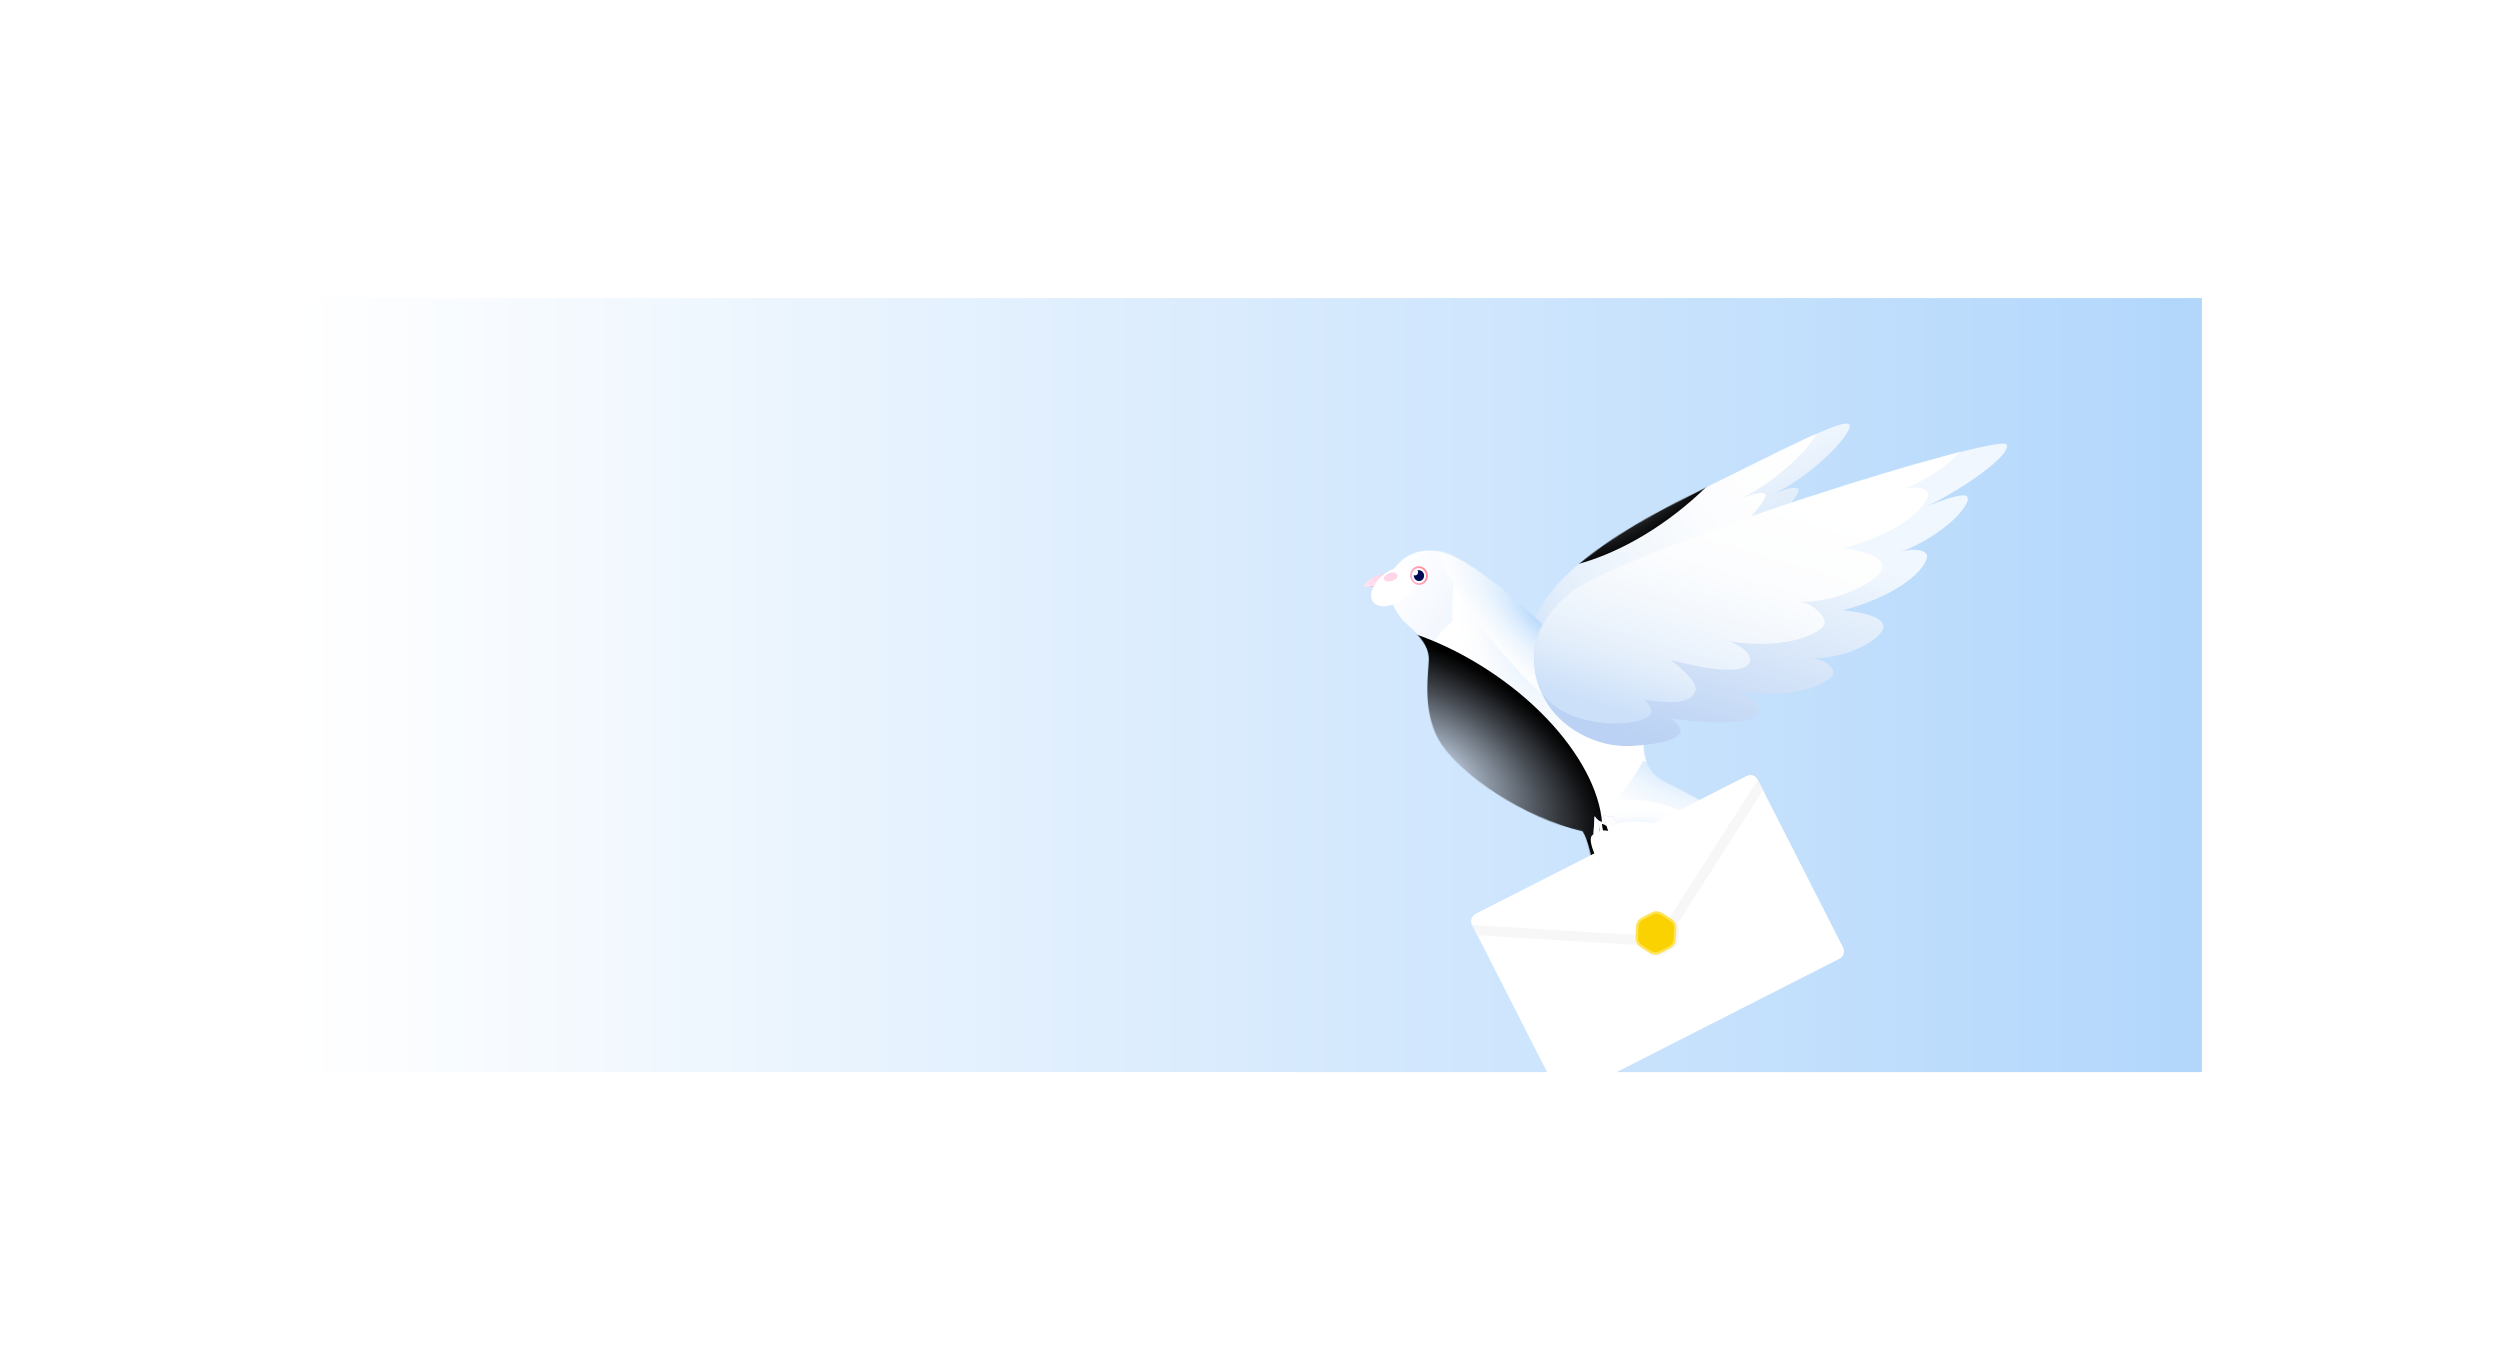 <svg width="2642" height="1448" viewBox="0 0 2642 1448" fill="none" xmlns="http://www.w3.org/2000/svg">
<g filter="url(#filter0_f_17_1386)">
<rect x="315" y="315" width="2011.98" height="818" fill="url(#paint0_linear_17_1386)" fill-opacity="0.4"/>
</g>
<path d="M1841.77 582.024C1841.77 582.024 1850.88 579.254 1851.84 583.333C1852.8 587.413 1826.36 641.25 1742 663.157C1657.64 685.064 1609.14 697.554 1609.14 697.554L1619.31 659.682C1630.24 636.012 1649.43 591.24 1783.9 524.763C1880.3 477.07 1948.99 441.162 1954.33 448.515C1959.67 455.868 1918.67 500.639 1874.1 522.093C1874.1 522.093 1896.97 511.87 1900.64 517.158C1904.32 522.446 1864.38 566.059 1843.18 580.11L1841.72 581.974L1841.77 582.024Z" fill="url(#paint1_linear_17_1386)"/>
<mask id="mask0_17_1386" style="mask-type:luminance" maskUnits="userSpaceOnUse" x="1609" y="447" width="346" height="251">
<path d="M1841.77 582.024C1841.77 582.024 1850.88 579.254 1851.84 583.333C1852.8 587.413 1826.36 641.25 1742 663.157C1657.64 685.064 1609.14 697.554 1609.14 697.554L1619.31 659.682C1630.24 636.012 1649.43 591.24 1783.9 524.763C1880.3 477.07 1948.99 441.162 1954.33 448.515C1959.67 455.868 1918.67 500.639 1874.1 522.093C1874.1 522.093 1896.97 511.87 1900.64 517.158C1904.32 522.446 1864.38 566.059 1843.18 580.11L1841.72 581.974L1841.77 582.024Z" fill="white"/>
</mask>
<g mask="url(#mask0_17_1386)">
<path d="M1806.71 587.362C1806.71 587.362 1815.83 584.592 1816.79 588.672C1817.74 592.751 1791.3 646.588 1706.94 668.495C1622.58 690.403 1563.81 701.23 1563.81 701.23L1581.74 656.408C1581.74 656.408 1640.51 592.247 1748.65 524.662C1839.85 467.652 1913.99 446.5 1919.33 453.803C1924.67 461.105 1883.67 505.927 1839.1 527.381C1839.1 527.381 1861.96 517.158 1865.64 522.446C1869.32 527.734 1829.38 571.347 1808.18 585.398L1806.71 587.261V587.362Z" fill="url(#paint2_linear_17_1386)"/>
<path style="mix-blend-mode:screen" d="M1557.51 577.468C1515.79 529.702 1551.66 430.127 1637.63 355.062C1723.59 279.996 1827.09 257.866 1868.8 305.632C1910.52 353.399 1874.65 452.973 1788.69 528.039C1702.73 603.104 1599.22 625.235 1557.51 577.468Z" fill="url(#paint3_radial_17_1386)"/>
</g>
<mask id="mask1_17_1386" style="mask-type:luminance" maskUnits="userSpaceOnUse" x="1467" y="581" width="416" height="484">
<path d="M1468.47 612.191C1473.51 589.981 1503.68 569.282 1541.3 590.283C1599.22 622.565 1669.67 697.252 1713.29 747.765C1713.29 747.765 1721.3 757.182 1721.35 757.182C1728.55 765.694 1734.54 772.996 1737.77 777.025C1737.77 777.025 1730.36 812.48 1759.78 826.48C1789.19 840.481 1869.22 885.907 1865.99 895.829C1847.21 902.376 1817.74 884.598 1817.74 884.598C1817.74 884.598 1885.99 930.276 1882.26 940.902C1878.58 951.579 1813.31 915.319 1813.31 915.319C1847.96 937.73 1887.8 978.271 1882.21 992.07C1876.62 1005.87 1809.03 964.17 1809.03 964.17C1809.03 964.17 1872.94 1023.75 1865.74 1035.63C1858.54 1047.57 1794.63 997.962 1794.63 997.962C1794.63 997.962 1826.21 1051.55 1813.97 1063.13C1801.73 1074.71 1752.37 1009.39 1752.37 1009.39C1752.37 1009.39 1765.67 1034.42 1761.89 1037.65C1758.11 1040.87 1729.46 1024.2 1713.44 984.012C1713.44 984.012 1709.16 987.689 1704.73 980.386C1684.38 946.493 1684.58 897.843 1672.44 878.403C1610.5 864.655 1542 817.919 1521.4 783.421C1501.06 749.376 1510.88 705.713 1509.87 694.331C1508.86 682.949 1502.27 673.582 1487.56 660.588C1472.85 647.595 1464.79 628.206 1468.42 612.14L1468.47 612.191Z" fill="white"/>
</mask>
<g mask="url(#mask1_17_1386)">
<path d="M1468.47 612.191C1473.51 589.981 1503.68 569.283 1541.3 590.283C1599.42 622.716 1670.08 697.705 1713.29 747.765C1720.69 756.377 1730.67 768.162 1737.77 777.025C1737.77 777.025 1730.36 812.48 1759.78 826.48C1789.19 840.481 1869.22 885.907 1865.99 895.829C1847.21 902.376 1817.74 884.598 1817.74 884.598C1817.74 884.598 1885.99 930.276 1882.26 940.903C1878.58 951.579 1813.31 915.319 1813.31 915.319C1847.96 937.73 1887.8 978.271 1882.21 992.07C1876.62 1005.87 1809.03 964.17 1809.03 964.17C1809.03 964.17 1872.94 1023.75 1865.74 1035.63C1858.54 1047.57 1794.63 997.963 1794.63 997.963C1794.63 997.963 1826.21 1051.55 1813.97 1063.13C1801.73 1074.71 1752.37 1009.39 1752.37 1009.39C1752.37 1009.39 1765.67 1034.42 1761.89 1037.65C1758.11 1040.87 1729.46 1024.2 1713.44 984.012C1713.44 984.012 1709.16 987.689 1704.73 980.386C1684.38 946.493 1684.58 897.843 1672.44 878.404C1610.45 864.655 1542 817.869 1521.4 783.421C1501.06 749.377 1510.88 705.713 1509.87 694.331C1508.86 682.949 1502.27 673.582 1487.56 660.589C1472.85 647.595 1464.79 628.206 1468.42 612.14L1468.47 612.191Z" fill="#D2E2F8"/>
<path style="mix-blend-mode:multiply" d="M1618.56 648.955C1681.71 706.72 1737.77 777.025 1737.77 777.025C1737.77 777.025 1730.36 812.48 1759.78 826.48C1789.19 840.481 1869.22 885.907 1865.99 895.829C1847.21 902.376 1817.74 884.598 1817.74 884.598C1817.74 884.598 1885.99 930.276 1882.26 940.903C1878.58 951.579 1813.31 915.319 1813.31 915.319C1847.96 937.73 1887.8 978.271 1882.21 992.07C1876.62 1005.87 1809.03 964.17 1809.03 964.17C1809.03 964.17 1872.94 1023.75 1865.74 1035.63C1858.54 1047.57 1794.63 997.963 1794.63 997.963C1794.63 997.963 1826.21 1051.55 1813.97 1063.13C1801.73 1074.71 1752.37 1009.39 1752.37 1009.39C1752.37 1009.39 1765.67 1034.42 1761.89 1037.65C1758.11 1040.87 1729.46 1024.2 1713.44 984.012C1713.44 984.012 1709.16 987.689 1704.73 980.386C1684.38 946.493 1684.58 897.843 1672.44 878.403C1683.37 880.821 1694.15 882.231 1704.32 882.332C1718.88 882.483 1729.51 879.36 1736.81 874.223C1741.19 871.101 1743.76 866.417 1744.31 861.532C1744.87 856.546 1743.41 851.359 1739.83 847.28C1723.66 828.948 1699.54 827.337 1663.78 805.026C1646.56 794.299 1626.87 771.082 1617.6 753.204C1616.29 758.139 1614.63 763.025 1612.71 767.859C1609.69 775.414 1606.22 781.809 1602.34 786.342C1594.68 795.306 1589.39 782.061 1589.39 782.061C1587.43 795.81 1582.19 818.926 1568.59 823.559C1566.08 824.416 1563.16 824.365 1559.98 823.509C1549 814.948 1537.37 804.523 1528.56 793.594L1618.51 648.905L1618.56 648.955Z" fill="url(#paint4_linear_17_1386)"/>
<path d="M1468.47 612.191C1473.51 589.981 1503.68 569.283 1541.3 590.283C1576.75 610.076 1616.34 645.732 1650.59 680.784C1640.06 684.813 1631.2 691.712 1624.65 700.374C1618.66 708.281 1614.63 717.749 1613.07 727.973C1611.61 737.743 1608.99 747.463 1605.11 756.981C1602.09 764.535 1598.61 770.931 1594.73 775.464C1587.08 784.428 1582.9 760.859 1582.9 760.859C1582.9 760.859 1580.63 805.983 1561.04 812.732C1554.79 814.897 1546.03 811.473 1537.17 803.364C1531.28 797.271 1526.34 791.278 1522.66 785.536C1510.07 765.089 1507.5 742.477 1508.56 718.706C1509.06 707.727 1510.22 699.015 1509.87 694.432C1508.86 683.1 1502.27 673.683 1487.56 660.689C1472.85 647.696 1464.79 628.307 1468.42 612.241L1468.47 612.191Z" fill="url(#paint5_linear_17_1386)"/>
<g style="mix-blend-mode:multiply">
<path d="M1647.49 876.543C1545.33 825.658 1485.45 738.392 1513.72 681.629C1542 624.866 1647.74 620.1 1749.89 670.985C1852.04 721.87 1911.93 809.136 1883.65 865.899C1855.37 922.663 1749.64 927.428 1647.49 876.543Z" fill="url(#paint6_radial_17_1386)"/>
</g>
<g style="mix-blend-mode:multiply">
<path d="M1707.32 882.733C1605.16 831.848 1545.28 744.582 1573.55 687.819C1601.83 631.056 1707.57 626.29 1809.72 677.175C1911.87 728.06 1971.76 815.326 1943.48 872.09C1915.2 928.853 1809.47 933.618 1707.32 882.733Z" fill="url(#paint7_radial_17_1386)"/>
</g>
<g style="mix-blend-mode:multiply">
<path d="M1707.35 934.456C1757.46 928.463 1795.68 903.836 1792.76 879.511C1789.84 855.136 1746.88 840.28 1696.77 846.273C1646.66 852.266 1608.43 876.893 1611.35 901.217C1614.27 925.542 1657.23 940.449 1707.35 934.456Z" fill="url(#paint8_radial_17_1386)"/>
</g>
<g style="mix-blend-mode:multiply">
<path d="M1535.09 664.602C1530.07 550.591 1577.37 455.907 1640.73 453.118C1704.08 450.33 1759.51 540.494 1764.53 654.505C1769.55 768.515 1722.25 863.2 1658.9 865.988C1595.54 868.776 1540.11 778.613 1535.09 664.602Z" fill="url(#paint9_radial_17_1386)"/>
</g>
<g style="mix-blend-mode:multiply">
<path d="M1596.91 700.505C1520.68 615.576 1485.38 522.947 1518.06 493.611C1550.75 464.275 1639.04 509.342 1715.27 594.27C1791.5 679.199 1826.81 771.828 1794.12 801.164C1761.44 830.5 1673.14 785.433 1596.91 700.505Z" fill="url(#paint10_radial_17_1386)"/>
</g>
<path style="mix-blend-mode:screen" d="M1446.58 900.198C1350.81 838.127 1301.14 744.668 1335.63 691.453C1370.12 638.238 1475.72 645.417 1571.49 707.488C1667.26 769.559 1716.93 863.018 1682.44 916.233C1647.94 969.448 1542.34 962.269 1446.58 900.198Z" fill="url(#paint11_radial_17_1386)"/>
<path style="mix-blend-mode:screen" d="M1593.2 1247.88C1497.43 1185.81 1467.05 1062.59 1525.34 972.658C1583.64 882.728 1708.53 860.145 1804.29 922.216C1900.06 984.288 1930.44 1107.51 1872.15 1197.44C1813.86 1287.37 1688.97 1309.95 1593.2 1247.88Z" fill="url(#paint12_radial_17_1386)"/>
</g>
<path d="M1660.31 625.537C1718.63 580.211 2113.63 457.026 2120.53 469.717C2127.43 482.408 2054.5 530.353 2015.88 543.799C2015.88 543.799 2074 517.007 2079.03 525.014C2084.07 533.022 2054.45 565.757 2008.32 583.484C2017.24 579.808 2034.11 579.607 2036.37 586.808C2038.64 594.01 2018.54 625.939 1947.28 645.027C1958.86 646.135 1987.82 649.559 1990.39 660.891C1992.91 672.222 1956.85 696.446 1913.03 695.59C1926.33 695.892 1939.17 704.857 1937.46 712.109C1935.75 719.361 1903.72 740.211 1837.23 730.843C1837.23 730.843 1861.96 740.059 1858.24 752.247C1852.14 772.19 1765.77 759.348 1765.77 759.348C1765.77 759.348 1776.4 766.399 1776.14 772.392C1775.94 776.622 1768.94 785.838 1723.66 788.357C1688.26 790.321 1647.87 769.823 1631.35 736.685C1609.84 693.575 1623.84 653.89 1660.36 625.537H1660.31Z" fill="url(#paint13_linear_17_1386)"/>
<mask id="mask2_17_1386" style="mask-type:luminance" maskUnits="userSpaceOnUse" x="1621" y="468" width="500" height="321">
<path d="M1660.31 625.537C1718.63 580.211 2113.63 457.026 2120.53 469.717C2127.43 482.408 2054.5 530.353 2015.88 543.799C2015.88 543.799 2074 517.007 2079.03 525.014C2084.07 533.022 2054.45 565.757 2008.32 583.484C2017.24 579.808 2034.11 579.607 2036.37 586.808C2038.64 594.01 2018.54 625.939 1947.28 645.027C1958.86 646.135 1987.82 649.559 1990.39 660.891C1992.91 672.222 1956.85 696.446 1913.03 695.59C1926.33 695.892 1939.17 704.857 1937.46 712.109C1935.75 719.361 1903.72 740.211 1837.23 730.843C1837.23 730.843 1861.96 740.059 1858.24 752.247C1852.14 772.19 1765.77 759.348 1765.77 759.348C1765.77 759.348 1776.4 766.399 1776.14 772.392C1775.94 776.622 1768.94 785.838 1723.66 788.357C1688.26 790.321 1647.87 769.823 1631.35 736.685C1609.84 693.575 1623.84 653.89 1660.36 625.537H1660.31Z" fill="white"/>
</mask>
<g mask="url(#mask2_17_1386)">
<path d="M1679.04 592.298C1710.92 558.757 1875.01 449.623 1924.62 483.164C1968.18 456.27 2114.79 391.304 2121.64 403.995C2128.49 416.686 2055.61 464.63 2016.98 478.077C2016.98 478.077 2075.1 451.285 2080.14 459.292C2085.18 467.35 2055.56 500.035 2009.43 517.762C2018.34 514.086 2035.21 513.884 2037.48 521.086C2039.75 528.288 2019.65 560.217 1948.39 579.304C1959.97 580.412 1989.53 586.154 1989.59 598.895C1989.64 611.687 1945.21 636.868 1901.4 636.012C1914.69 636.314 1930.06 652.077 1928.34 659.329C1926.63 666.581 1894.6 687.431 1828.12 678.064C1828.12 678.064 1852.85 687.28 1849.12 699.468C1843.03 719.411 1765.62 697.453 1765.62 697.453C1765.62 697.453 1795.43 719.26 1791.71 730.088C1786.22 745.952 1761.79 742.225 1737.46 739.606C1737.46 739.606 1752.17 750.938 1741.14 757.938C1724.42 768.564 1654.87 770.277 1628.58 730.994C1601.78 690.957 1620.82 653.387 1678.99 592.247L1679.04 592.298Z" fill="url(#paint14_linear_17_1386)"/>
</g>
<path d="M1657.84 1158.72L1800.92 1085.94L1944.01 1013.17C1946.12 1012.06 1947.63 1010.2 1948.34 1008.09C1949.04 1005.97 1948.89 1003.55 1947.83 1001.44L1902.71 912.8L1857.58 824.164C1856.47 822.048 1854.61 820.538 1852.5 819.833C1850.38 819.127 1847.96 819.279 1845.85 820.336L1702.76 893.109L1559.68 965.882C1557.56 966.99 1556.05 968.853 1555.35 970.968C1554.64 973.084 1554.79 975.501 1555.85 977.616L1600.98 1066.25L1646.1 1154.89C1647.21 1157.01 1649.08 1158.52 1651.19 1159.22C1653.31 1159.93 1655.72 1159.78 1657.84 1158.72Z" fill="white"/>
<path d="M1754.79 995.293C1749.2 998.164 1742.9 999.423 1736.66 999.07L1561.39 988.444L1555.9 977.616C1554.8 975.501 1554.69 973.084 1555.4 970.968C1556.1 968.853 1557.62 966.99 1559.73 965.882L1702.81 893.109L1845.9 820.336C1848.01 819.228 1850.43 819.128 1852.55 819.833C1854.66 820.538 1856.52 822.049 1857.63 824.164L1863.12 834.991L1768.54 982.904C1765.16 988.192 1760.43 992.523 1754.79 995.344V995.293Z" fill="#F7F7F7"/>
<path d="M1735.9 969.155L1741.39 966.385L1746.88 963.616C1748.75 962.659 1750.86 962.256 1752.88 962.357C1754.94 962.457 1756.95 963.112 1758.72 964.27L1763.85 967.594L1768.99 970.918C1770.75 972.076 1772.16 973.638 1773.07 975.501C1773.98 977.314 1774.43 979.379 1774.33 981.494L1774.03 987.638L1773.73 993.782C1773.63 995.898 1772.92 997.912 1771.81 999.624C1770.7 1001.34 1769.14 1002.75 1767.23 1003.7L1761.74 1006.47L1756.25 1009.24C1754.39 1010.2 1752.27 1010.6 1750.26 1010.5C1748.19 1010.4 1746.18 1009.75 1744.41 1008.59L1739.28 1005.26L1734.14 1001.94C1732.38 1000.78 1730.97 999.221 1730.06 997.358C1729.15 995.545 1728.7 993.48 1728.8 991.365L1729.1 985.221L1729.41 979.077C1729.51 976.962 1730.21 974.947 1731.32 973.235C1732.43 971.522 1733.99 970.112 1735.9 969.155Z" fill="#F7F7F7"/>
<path d="M1737.26 988.595C1741.75 988.847 1746.13 987.89 1750 985.926C1753.88 983.962 1757.26 980.99 1759.67 977.163L1857.58 824.063C1856.47 821.948 1854.61 820.437 1852.5 819.732C1850.38 819.027 1847.96 819.178 1845.85 820.235L1702.76 893.008L1559.68 965.781C1557.56 966.889 1556.05 968.753 1555.35 970.868C1554.64 972.983 1554.79 975.4 1555.85 977.516L1737.26 988.545V988.595Z" fill="white"/>
<path d="M1735.15 969.558L1740.33 966.889L1745.52 964.22C1747.34 963.313 1749.3 962.91 1751.21 963.011C1753.18 963.112 1755.09 963.716 1756.75 964.824L1761.64 967.997L1766.52 971.17C1768.24 972.278 1769.55 973.789 1770.4 975.501C1771.31 977.213 1771.71 979.177 1771.61 981.192L1771.31 987.034L1771.01 992.876C1770.91 994.89 1770.25 996.804 1769.19 998.416C1768.14 1000.03 1766.62 1001.39 1764.86 1002.29L1759.67 1004.96L1754.49 1007.63C1752.67 1008.54 1750.71 1008.94 1748.8 1008.84C1746.83 1008.74 1744.92 1008.14 1743.26 1007.03L1738.37 1003.85L1733.49 1000.68C1731.77 999.574 1730.46 998.063 1729.61 996.351C1728.7 994.638 1728.3 992.674 1728.4 990.66L1728.7 984.818L1729 978.976C1729.1 976.961 1729.76 975.048 1730.82 973.436C1731.87 971.825 1733.38 970.465 1735.15 969.558Z" fill="#FFE356"/>
<path d="M1763.75 1000.03C1765.11 999.322 1766.27 998.315 1767.08 997.056C1767.88 995.797 1768.39 994.336 1768.49 992.775L1769.09 981.091C1769.19 979.58 1768.84 978.07 1768.19 976.71C1767.53 975.35 1766.47 974.192 1765.21 973.386L1755.44 967.04C1754.18 966.234 1752.67 965.731 1751.16 965.63C1749.65 965.529 1748.14 965.882 1746.78 966.537L1736.36 971.825C1735 972.53 1733.84 973.537 1733.03 974.846C1732.23 976.105 1731.72 977.566 1731.62 979.127L1731.02 990.811C1730.92 992.322 1731.27 993.833 1731.97 995.193C1732.68 996.552 1733.69 997.711 1734.95 998.516L1744.72 1004.86C1745.98 1005.67 1747.49 1006.17 1749 1006.27C1750.51 1006.37 1752.02 1006.02 1753.38 1005.37L1763.8 1000.08L1763.75 1000.03Z" fill="#FAD101"/>
<path d="M1711.68 897.339C1715.81 899.001 1719.03 898.397 1718.98 893.915C1721.2 895.174 1722.41 897.138 1722.61 899.404C1720.49 899.858 1717.12 899.555 1711.68 897.39V897.339Z" fill="#FF5C6B"/>
<path d="M1694.45 868.684C1694.45 868.684 1696.77 886.109 1703.72 892.152C1706.34 894.469 1709.21 896.282 1711.73 897.289C1717.17 899.505 1720.54 899.807 1722.66 899.304C1722.76 900.361 1722.61 901.52 1722.2 902.678C1720.99 906.254 1718.73 908.218 1715.25 907.513C1715.25 907.513 1715.1 912.498 1711.68 913.858C1708.25 915.218 1704.32 912.851 1704.32 912.851C1704.32 912.851 1703.67 915.168 1702.16 916.024C1700.65 916.88 1697.32 918.038 1694.35 915.822C1691.38 913.606 1686.7 907.059 1685.04 900.311C1682.62 890.541 1684.98 868.432 1685.24 862.539C1687.91 866.669 1691.28 868.935 1694.45 868.633V868.684Z" fill="url(#paint15_linear_17_1386)"/>
<path style="mix-blend-mode:multiply" d="M1701.35 897.037C1694.76 886.461 1692.94 872.31 1692.54 868.532C1693.19 868.684 1693.8 868.734 1694.45 868.633C1694.45 868.633 1696.77 886.058 1703.72 892.102C1706.34 894.418 1709.21 896.231 1711.73 897.239C1717.17 899.455 1720.54 899.757 1722.66 899.253C1722.76 900.311 1722.61 901.469 1722.2 902.627C1721 906.203 1718.73 908.167 1715.25 907.462C1715.25 907.462 1706.94 905.951 1701.35 896.937V897.037Z" fill="url(#paint16_linear_17_1386)"/>
<path style="mix-blend-mode:screen" d="M1689.57 901.57C1695.21 916.124 1704.63 926.046 1710.62 923.729C1716.61 921.412 1716.92 907.714 1711.33 893.159C1705.68 878.605 1696.27 868.684 1690.27 871C1684.28 873.317 1683.98 887.015 1689.57 901.57Z" fill="url(#paint17_radial_17_1386)"/>
<path style="mix-blend-mode:multiply" d="M1714.35 906.707C1731.72 915.722 1748.14 918.592 1751.01 913.103C1753.88 907.613 1742.05 895.829 1724.67 886.814C1707.3 877.799 1690.88 874.928 1688.01 880.418C1685.14 885.907 1696.97 897.692 1714.35 906.707Z" fill="url(#paint18_radial_17_1386)"/>
<path style="mix-blend-mode:multiply" d="M1689.52 867.223C1689.67 872.36 1690.58 890.742 1694.6 900.966C1697.88 909.275 1704.27 912.901 1704.27 912.901C1704.27 912.901 1703.62 915.218 1702.11 916.074C1700.6 916.93 1697.27 918.088 1694.3 915.873C1691.33 913.657 1686.65 907.11 1684.99 900.361C1682.57 890.591 1684.93 868.482 1685.19 862.59C1686.5 864.604 1687.96 866.165 1689.47 867.223H1689.52Z" fill="url(#paint19_linear_17_1386)"/>
<path style="mix-blend-mode:multiply" d="M1693.95 917.887C1705.03 934.053 1718.18 944.277 1723.26 940.802C1728.35 937.276 1723.51 921.362 1712.43 905.196C1701.35 889.03 1688.21 878.806 1683.12 882.281C1678.04 885.756 1682.87 901.721 1693.95 917.887Z" fill="url(#paint20_radial_17_1386)"/>
<path style="mix-blend-mode:multiply" d="M1694.66 900.965C1690.58 890.742 1689.72 872.36 1689.57 867.223C1690.53 867.878 1691.58 868.331 1692.59 868.583C1692.99 872.36 1694.86 886.461 1701.4 897.088C1706.99 906.102 1715.3 907.613 1715.3 907.613C1715.3 907.613 1715.15 912.599 1711.73 913.959C1708.3 915.319 1704.38 912.952 1704.38 912.952C1704.38 912.952 1697.98 909.275 1694.71 901.016L1694.66 900.965Z" fill="url(#paint21_linear_17_1386)"/>
<path style="mix-blend-mode:multiply" d="M1703.92 915.016C1715 931.183 1728.15 941.406 1733.23 937.931C1738.32 934.406 1733.49 918.491 1722.41 902.325C1711.33 886.159 1698.18 875.936 1693.09 879.411C1688.01 882.936 1692.84 898.85 1703.92 915.016Z" fill="url(#paint22_radial_17_1386)"/>
<path d="M1731.12 883.339C1735.55 883.44 1738.37 881.727 1736.71 877.497C1739.23 877.9 1741.09 879.31 1742.05 881.324C1740.23 882.533 1736.96 883.44 1731.12 883.339Z" fill="#FF5C6B"/>
<path d="M1704.78 862.741C1704.78 862.741 1713.14 878.202 1721.8 881.375C1725.07 882.584 1728.4 883.289 1731.12 883.339C1736.96 883.44 1740.23 882.533 1742.05 881.324C1742.5 882.281 1742.8 883.44 1742.85 884.648C1743 888.425 1741.59 891.044 1738.12 891.598C1738.12 891.598 1739.78 896.332 1737.06 898.8C1734.34 901.268 1729.86 900.462 1729.86 900.462C1729.86 900.462 1730.06 902.879 1729 904.189C1727.95 905.498 1725.23 907.764 1721.65 906.757C1718.07 905.75 1711.38 901.318 1707.4 895.627C1701.66 887.318 1695.96 865.863 1694.1 860.273C1698.08 863.194 1702.01 864.101 1704.88 862.691L1704.78 862.741Z" fill="url(#paint23_linear_17_1386)"/>
<path style="mix-blend-mode:multiply" d="M1721.35 886.764C1711.43 879.209 1704.63 866.669 1702.96 863.295C1703.62 863.194 1704.22 862.993 1704.78 862.741C1704.78 862.741 1713.14 878.202 1721.8 881.375C1725.07 882.584 1728.4 883.289 1731.12 883.339C1736.96 883.44 1740.23 882.533 1742.05 881.324C1742.5 882.281 1742.8 883.44 1742.85 884.648C1743 888.425 1741.59 891.044 1738.12 891.598C1738.12 891.598 1729.81 893.159 1721.4 886.713L1721.35 886.764Z" fill="url(#paint24_linear_17_1386)"/>
<path style="mix-blend-mode:multiply" d="M1736.96 891.095C1756.45 893.31 1772.77 890.138 1773.47 883.993C1774.18 877.849 1758.97 871.05 1739.48 868.835C1719.99 866.619 1703.67 869.791 1702.97 875.936C1702.26 882.08 1717.47 888.879 1736.96 891.095Z" fill="url(#paint25_radial_17_1386)"/>
<path style="mix-blend-mode:multiply" d="M1699.69 863.093C1701.71 867.827 1709.06 884.699 1716.51 892.807C1722.56 899.404 1729.81 900.512 1729.81 900.512C1729.81 900.512 1730.01 902.93 1728.95 904.239C1727.89 905.548 1725.18 907.815 1721.6 906.808C1718.02 905.8 1711.33 901.368 1707.35 895.678C1701.6 887.368 1695.91 865.914 1694.05 860.323C1696.01 861.734 1697.93 862.691 1699.74 863.093H1699.69Z" fill="url(#paint26_linear_17_1386)"/>
<path style="mix-blend-mode:multiply" d="M1721.85 908.872C1737.97 920.002 1753.88 924.887 1757.41 919.801C1760.93 914.714 1750.71 901.57 1734.59 890.44C1718.48 879.31 1702.56 874.425 1699.04 879.511C1695.51 884.598 1705.73 897.742 1721.85 908.872Z" fill="url(#paint27_radial_17_1386)"/>
<path style="mix-blend-mode:multiply" d="M1716.51 892.807C1709.06 884.699 1701.71 867.878 1699.69 863.093C1700.85 863.345 1701.96 863.446 1702.96 863.295C1704.68 866.669 1711.43 879.209 1721.35 886.763C1729.76 893.159 1738.07 891.649 1738.07 891.649C1738.07 891.649 1739.73 896.383 1737.01 898.85C1734.29 901.318 1729.81 900.512 1729.81 900.512C1729.81 900.512 1722.56 899.354 1716.51 892.807Z" fill="url(#paint28_linear_17_1386)"/>
<path style="mix-blend-mode:multiply" d="M1730.16 902.577C1746.28 913.707 1762.19 918.592 1765.72 913.506C1769.24 908.419 1759.02 895.275 1742.9 884.145C1726.79 873.015 1710.87 868.13 1707.35 873.216C1703.82 878.303 1714.05 891.447 1730.16 902.577Z" fill="url(#paint29_radial_17_1386)"/>
<path d="M1472.1 619.695C1470.54 622.515 1467.36 623.17 1464.9 622.767L1446.31 619.795C1455.33 617.831 1466.66 618.335 1472.05 619.695H1472.1Z" fill="url(#paint30_linear_17_1386)"/>
<path d="M1471.29 606.047C1471.85 606.047 1472.35 606.298 1472.75 606.601C1473.21 606.953 1473.56 607.457 1473.66 608.011C1474.26 611.989 1473.76 615.766 1472.3 619.292C1472.1 619.745 1471.8 620.047 1471.39 620.299C1470.84 620.601 1470.18 620.752 1469.48 620.601C1466.66 620.148 1457.59 619.241 1452 619.443C1447.22 619.594 1443.99 620.047 1442.13 620.349C1441.78 620.4 1441.43 620.299 1441.22 620.047C1440.97 619.795 1440.92 619.443 1441.07 619.141C1442.74 616.27 1446.66 611.586 1455.43 608.313C1461.22 606.198 1468.62 605.845 1471.19 606.047H1471.29Z" fill="url(#paint31_linear_17_1386)"/>
<path style="mix-blend-mode:multiply" d="M1460.77 608.464C1449.28 618.335 1445.56 631.379 1452.41 637.523C1459.25 643.717 1474.16 640.696 1485.6 630.825C1497.08 620.954 1500.81 607.91 1493.96 601.766C1487.11 595.571 1472.2 598.593 1460.77 608.464Z" fill="url(#paint32_radial_17_1386)"/>
<path d="M1472.4 613.45C1468.27 615.112 1463.89 614.709 1462.68 612.594C1461.47 610.478 1463.89 607.457 1468.02 605.795C1472.15 604.133 1475.27 604.989 1476.48 607.104C1477.69 609.219 1476.48 611.737 1472.35 613.399L1472.4 613.45Z" fill="#FFD5E8"/>
<path d="M1508.76 606.651C1509.72 612.04 1506.34 617.126 1501.26 618.033C1496.17 618.939 1491.29 615.313 1490.33 609.924C1489.37 604.536 1492.75 599.449 1497.83 598.543C1502.92 597.636 1507.81 601.262 1508.76 606.651Z" fill="url(#paint33_linear_17_1386)"/>
<path d="M1506.95 607.003C1507.7 611.334 1504.99 615.464 1500.91 616.169C1496.78 616.925 1492.85 614.004 1492.09 609.673C1491.34 605.341 1494.06 601.212 1498.14 600.507C1502.22 599.802 1506.19 602.672 1506.95 607.003Z" fill="white"/>
<path d="M1498.54 602.622C1498.54 602.622 1498.14 602.723 1497.93 602.773C1498.29 603.176 1498.54 603.679 1498.64 604.233C1498.94 605.996 1497.78 607.708 1496.02 608.061C1495.37 608.162 1494.71 608.061 1494.11 607.809C1494.11 608.262 1494.11 608.766 1494.16 609.27C1494.71 612.392 1497.58 614.507 1500.55 614.004C1503.52 613.45 1505.49 610.478 1504.93 607.356C1504.38 604.233 1501.51 602.118 1498.54 602.622Z" fill="#000A55"/>
<defs>
<filter id="filter0_f_17_1386" x="0" y="0" width="2641.98" height="1448" filterUnits="userSpaceOnUse" color-interpolation-filters="sRGB">
<feFlood flood-opacity="0" result="BackgroundImageFix"/>
<feBlend mode="normal" in="SourceGraphic" in2="BackgroundImageFix" result="shape"/>
<feGaussianBlur stdDeviation="157.5" result="effect1_foregroundBlur_17_1386"/>
</filter>
<linearGradient id="paint0_linear_17_1386" x1="315" y1="724" x2="2326.98" y2="724" gradientUnits="userSpaceOnUse">
<stop stop-color="white"/>
<stop offset="1" stop-color="#3E9AF6"/>
</linearGradient>
<linearGradient id="paint1_linear_17_1386" x1="1758.12" y1="507.59" x2="1834.31" y2="718.485" gradientUnits="userSpaceOnUse">
<stop stop-color="#F0F7FE"/>
<stop offset="0.47" stop-color="#D9E7F9"/>
<stop offset="1" stop-color="#BBD2F4"/>
</linearGradient>
<linearGradient id="paint2_linear_17_1386" x1="1924.4" y1="464.532" x2="1602.77" y2="693" gradientUnits="userSpaceOnUse">
<stop stop-color="white"/>
<stop offset="0.34" stop-color="#FCFDFE"/>
<stop offset="0.59" stop-color="#F2F7FD"/>
<stop offset="0.8" stop-color="#E3EEFB"/>
<stop offset="0.99" stop-color="#CDE1F9"/>
<stop offset="1" stop-color="#CCE0F9"/>
</linearGradient>
<radialGradient id="paint3_radial_17_1386" cx="0" cy="0" r="1" gradientUnits="userSpaceOnUse" gradientTransform="translate(1715.92 448.072) rotate(-131.131) scale(115.06 206.197)">
<stop stop-color="#D5E5F9"/>
<stop offset="0.27" stop-color="#949FAD"/>
<stop offset="0.63" stop-color="#454A51"/>
<stop offset="0.88" stop-color="#131416"/>
<stop offset="1"/>
</radialGradient>
<linearGradient id="paint4_linear_17_1386" x1="1862.58" y1="830.011" x2="1545.69" y2="887.546" gradientUnits="userSpaceOnUse">
<stop stop-color="#D5E5F9"/>
<stop offset="0.43" stop-color="#E8F1FB"/>
<stop offset="1" stop-color="white"/>
</linearGradient>
<linearGradient id="paint5_linear_17_1386" x1="1622.15" y1="749.026" x2="1445.74" y2="638.699" gradientUnits="userSpaceOnUse">
<stop stop-color="#DEECFE"/>
<stop offset="0.5" stop-color="#EFF5FE"/>
<stop offset="1" stop-color="white"/>
</linearGradient>
<radialGradient id="paint6_radial_17_1386" cx="0" cy="0" r="1" gradientUnits="userSpaceOnUse" gradientTransform="translate(1709.16 783.651) rotate(116.481) scale(115.059 206.199)">
<stop stop-color="#B6D8FC"/>
<stop offset="0.04" stop-color="#BCDBFC"/>
<stop offset="0.23" stop-color="#D9EBFD"/>
<stop offset="0.43" stop-color="#EEF6FE"/>
<stop offset="0.62" stop-color="#FAFCFE"/>
<stop offset="0.8" stop-color="white"/>
</radialGradient>
<radialGradient id="paint7_radial_17_1386" cx="0" cy="0" r="1" gradientUnits="userSpaceOnUse" gradientTransform="translate(1768.86 789.766) rotate(116.481) scale(115.059 206.199)">
<stop stop-color="#B6D8FC"/>
<stop offset="0.04" stop-color="#BCDBFC"/>
<stop offset="0.23" stop-color="#D9EBFD"/>
<stop offset="0.43" stop-color="#EEF6FE"/>
<stop offset="0.62" stop-color="#FAFCFE"/>
<stop offset="0.8" stop-color="white"/>
</radialGradient>
<radialGradient id="paint8_radial_17_1386" cx="0" cy="0" r="1" gradientUnits="userSpaceOnUse" gradientTransform="translate(1723.52 890.62) rotate(83.17) scale(44.275 91.216)">
<stop stop-color="#B6D8FC"/>
<stop offset="0.04" stop-color="#BCDBFC"/>
<stop offset="0.23" stop-color="#D9EBFD"/>
<stop offset="0.43" stop-color="#EEF6FE"/>
<stop offset="0.62" stop-color="#FAFCFE"/>
<stop offset="0.8" stop-color="white"/>
</radialGradient>
<radialGradient id="paint9_radial_17_1386" cx="0" cy="0" r="1" gradientUnits="userSpaceOnUse" gradientTransform="translate(1631.89 638.32) rotate(-2.52) scale(115.062 206.193)">
<stop stop-color="#B6D8FC"/>
<stop offset="0.04" stop-color="#BCDBFC"/>
<stop offset="0.23" stop-color="#D9EBFD"/>
<stop offset="0.43" stop-color="#EEF6FE"/>
<stop offset="0.62" stop-color="#FAFCFE"/>
<stop offset="0.8" stop-color="white"/>
</radialGradient>
<radialGradient id="paint10_radial_17_1386" cx="0" cy="0" r="1" gradientUnits="userSpaceOnUse" gradientTransform="translate(1625.52 652.214) rotate(-41.909) scale(79.745 206.196)">
<stop stop-color="#B6D8FC"/>
<stop offset="0.04" stop-color="#BCDBFC"/>
<stop offset="0.23" stop-color="#D9EBFD"/>
<stop offset="0.43" stop-color="#EEF6FE"/>
<stop offset="0.62" stop-color="#FAFCFE"/>
<stop offset="0.8" stop-color="white"/>
</radialGradient>
<radialGradient id="paint11_radial_17_1386" cx="0" cy="0" r="1" gradientUnits="userSpaceOnUse" gradientTransform="translate(1517.58 813.597) rotate(122.951) scale(115.059 206.198)">
<stop stop-color="#D5E5F9"/>
<stop offset="0.27" stop-color="#949FAD"/>
<stop offset="0.63" stop-color="#454A51"/>
<stop offset="0.88" stop-color="#131416"/>
<stop offset="1"/>
</radialGradient>
<radialGradient id="paint12_radial_17_1386" cx="0" cy="0" r="1" gradientUnits="userSpaceOnUse" gradientTransform="translate(1708.36 1092.12) rotate(122.951) scale(193.664 206.198)">
<stop stop-color="#D5E5F9"/>
<stop offset="0.27" stop-color="#949FAD"/>
<stop offset="0.63" stop-color="#454A51"/>
<stop offset="0.88" stop-color="#131416"/>
<stop offset="1"/>
</radialGradient>
<linearGradient id="paint13_linear_17_1386" x1="1874.44" y1="566.893" x2="1805.23" y2="800.025" gradientUnits="userSpaceOnUse">
<stop stop-color="#F0F7FE"/>
<stop offset="0.47" stop-color="#D9E7F9"/>
<stop offset="1" stop-color="#BBD2F4"/>
</linearGradient>
<linearGradient id="paint14_linear_17_1386" x1="1877.22" y1="519.606" x2="1800.56" y2="777.887" gradientUnits="userSpaceOnUse">
<stop stop-color="white"/>
<stop offset="0.34" stop-color="#FCFDFE"/>
<stop offset="0.59" stop-color="#F2F7FD"/>
<stop offset="0.8" stop-color="#E3EEFB"/>
<stop offset="0.99" stop-color="#CDE1F9"/>
<stop offset="1" stop-color="#CCE0F9"/>
</linearGradient>
<linearGradient id="paint15_linear_17_1386" x1="1706.79" y1="916.083" x2="1697.51" y2="864.995" gradientUnits="userSpaceOnUse">
<stop stop-color="#FF8293"/>
<stop offset="0.76" stop-color="#FFB6CE"/>
<stop offset="1" stop-color="#C2CAFA"/>
</linearGradient>
<linearGradient id="paint16_linear_17_1386" x1="1723.84" y1="890.481" x2="1690.35" y2="886.327" gradientUnits="userSpaceOnUse">
<stop stop-color="#FFDDEF"/>
<stop offset="0.7" stop-color="white"/>
</linearGradient>
<radialGradient id="paint17_radial_17_1386" cx="0" cy="0" r="1" gradientUnits="userSpaceOnUse" gradientTransform="translate(1703.4 904.115) rotate(158.871) scale(11.684 28.275)">
<stop stop-color="#741C2C"/>
<stop offset="1"/>
</radialGradient>
<radialGradient id="paint18_radial_17_1386" cx="0" cy="0" r="1" gradientUnits="userSpaceOnUse" gradientTransform="translate(1691.06 951.646) rotate(117.401) scale(11.346 35.456)">
<stop stop-color="#FFDDEF"/>
<stop offset="0.7" stop-color="white"/>
</radialGradient>
<linearGradient id="paint19_linear_17_1386" x1="1706.93" y1="891.784" x2="1681.99" y2="888.691" gradientUnits="userSpaceOnUse">
<stop stop-color="#FFDDEF"/>
<stop offset="0.7" stop-color="white"/>
</linearGradient>
<radialGradient id="paint20_radial_17_1386" cx="0" cy="0" r="1" gradientUnits="userSpaceOnUse" gradientTransform="translate(1661.64 939.646) rotate(145.531) scale(11.346 35.455)">
<stop stop-color="#FFDDEF"/>
<stop offset="0.7" stop-color="white"/>
</radialGradient>
<linearGradient id="paint21_linear_17_1386" x1="1717.08" y1="892.992" x2="1686.8" y2="889.236" gradientUnits="userSpaceOnUse">
<stop stop-color="#FFDDEF"/>
<stop offset="0.7" stop-color="white"/>
</linearGradient>
<radialGradient id="paint22_radial_17_1386" cx="0" cy="0" r="1" gradientUnits="userSpaceOnUse" gradientTransform="translate(1671.76 936.671) rotate(145.531) scale(11.346 35.455)">
<stop stop-color="#FFDDEF"/>
<stop offset="0.7" stop-color="white"/>
</radialGradient>
<linearGradient id="paint23_linear_17_1386" x1="1733.14" y1="903.365" x2="1707.6" y2="858.813" gradientUnits="userSpaceOnUse">
<stop stop-color="#FF8293"/>
<stop offset="0.76" stop-color="#FFB6CE"/>
<stop offset="1" stop-color="#BDC8FA"/>
</linearGradient>
<linearGradient id="paint24_linear_17_1386" x1="1739.96" y1="872.53" x2="1707.15" y2="880.609" gradientUnits="userSpaceOnUse">
<stop stop-color="#FFDDEF"/>
<stop offset="0.7" stop-color="white"/>
</linearGradient>
<radialGradient id="paint25_radial_17_1386" cx="0" cy="0" r="1" gradientUnits="userSpaceOnUse" gradientTransform="translate(1731.18 941.281) rotate(96.49) scale(11.345 35.456)">
<stop stop-color="#FFDDEF"/>
<stop offset="0.7" stop-color="white"/>
</radialGradient>
<linearGradient id="paint26_linear_17_1386" x1="1724.63" y1="879.779" x2="1700.23" y2="885.787" gradientUnits="userSpaceOnUse">
<stop stop-color="#FFDDEF"/>
<stop offset="0.7" stop-color="white"/>
</linearGradient>
<radialGradient id="paint27_radial_17_1386" cx="0" cy="0" r="1" gradientUnits="userSpaceOnUse" gradientTransform="translate(1693.56 949.983) rotate(124.621) scale(11.346 35.456)">
<stop stop-color="#FFDDEF"/>
<stop offset="0.7" stop-color="white"/>
</radialGradient>
<linearGradient id="paint28_linear_17_1386" x1="1734.5" y1="877.299" x2="1704.91" y2="884.582" gradientUnits="userSpaceOnUse">
<stop stop-color="#FFDDEF"/>
<stop offset="0.7" stop-color="white"/>
</linearGradient>
<radialGradient id="paint29_radial_17_1386" cx="0" cy="0" r="1" gradientUnits="userSpaceOnUse" gradientTransform="translate(1701.95 943.594) rotate(124.621) scale(11.346 35.456)">
<stop stop-color="#FFDDEF"/>
<stop offset="0.7" stop-color="white"/>
</radialGradient>
<linearGradient id="paint30_linear_17_1386" x1="1470.17" y1="624.023" x2="1448.1" y2="615.045" gradientUnits="userSpaceOnUse">
<stop stop-color="#FF8798"/>
<stop offset="1" stop-color="#FFB6CE"/>
</linearGradient>
<linearGradient id="paint31_linear_17_1386" x1="1473.13" y1="610.33" x2="1442.32" y2="622.316" gradientUnits="userSpaceOnUse">
<stop stop-color="#FFC9E0"/>
<stop offset="1" stop-color="#FFE5F3"/>
</linearGradient>
<radialGradient id="paint32_radial_17_1386" cx="0" cy="0" r="1" gradientUnits="userSpaceOnUse" gradientTransform="translate(1696.44 805.082) rotate(-138.031) scale(16.731 27.073)">
<stop stop-color="#FFC7DD"/>
<stop offset="0.06" stop-color="#FFD0E2"/>
<stop offset="0.23" stop-color="#FFE5EF"/>
<stop offset="0.42" stop-color="#FFF3F8"/>
<stop offset="0.64" stop-color="#FFFCFD"/>
<stop offset="1" stop-color="white"/>
</radialGradient>
<linearGradient id="paint33_linear_17_1386" x1="1507.81" y1="604.465" x2="1490.46" y2="611.804" gradientUnits="userSpaceOnUse">
<stop stop-color="#FF8798"/>
<stop offset="1" stop-color="#FFB6CE"/>
</linearGradient>
</defs>
</svg>
